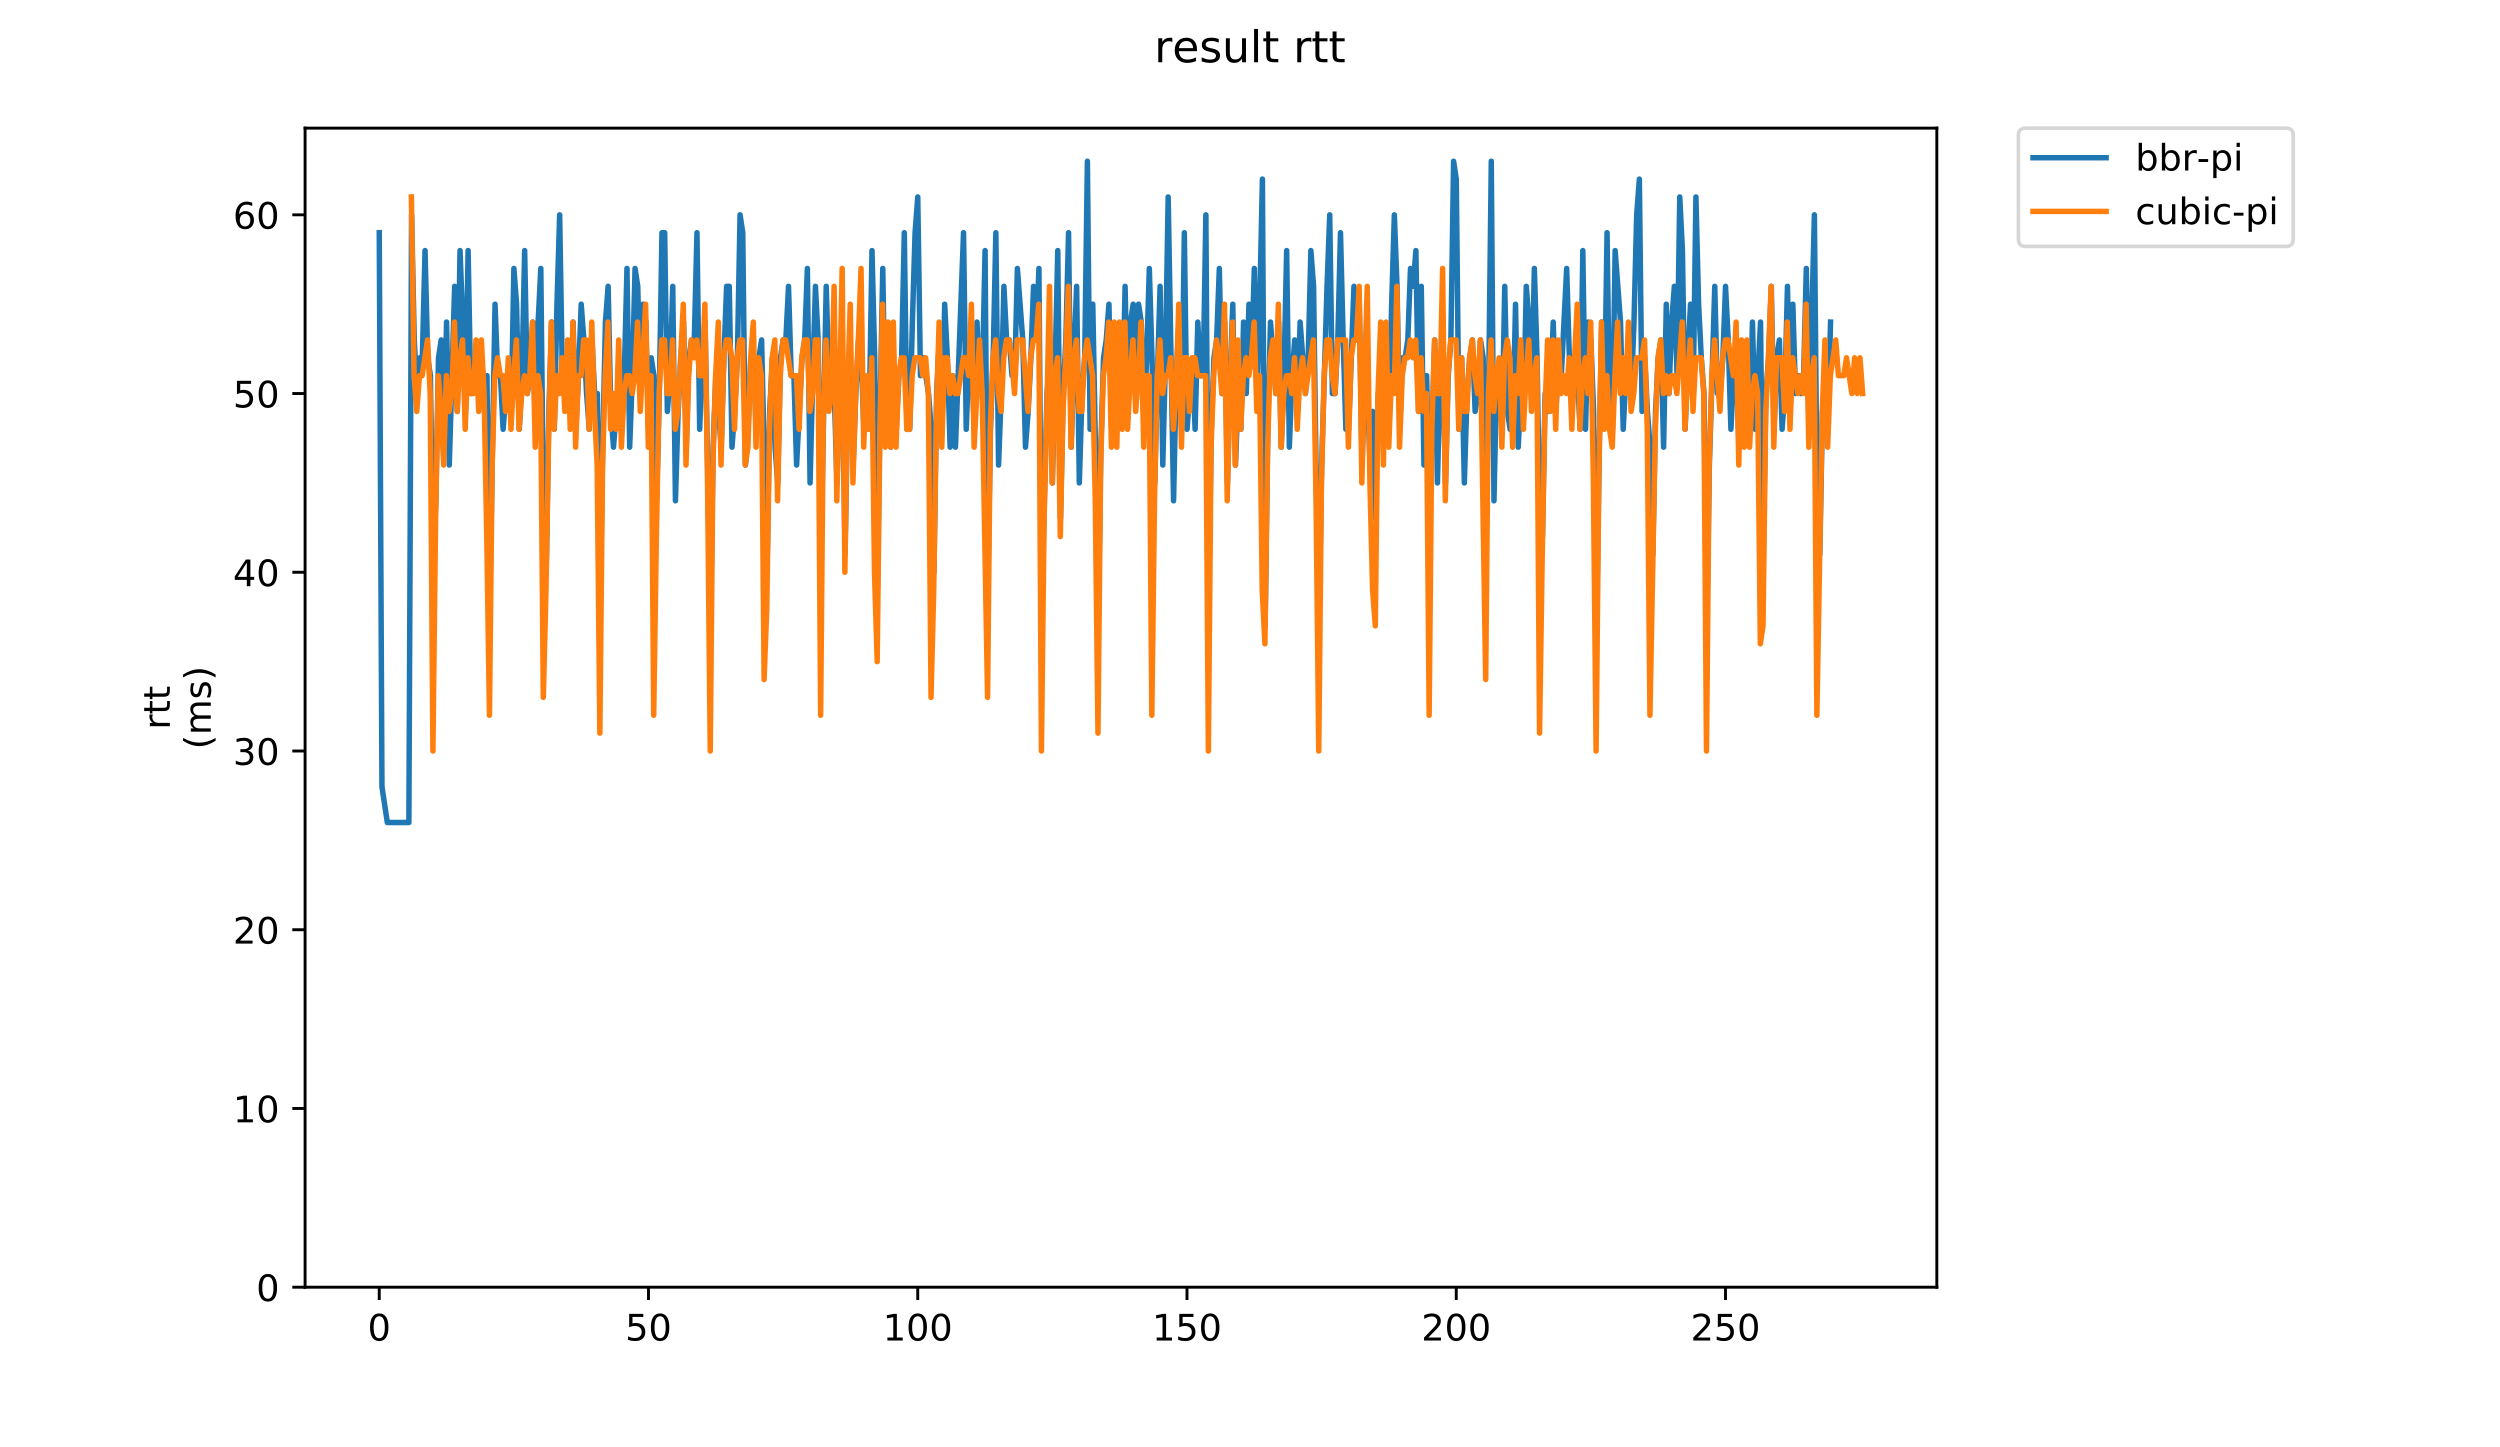<?xml version="1.0" encoding="utf-8" standalone="no"?>
<!DOCTYPE svg PUBLIC "-//W3C//DTD SVG 1.1//EN"
  "http://www.w3.org/Graphics/SVG/1.1/DTD/svg11.dtd">
<!-- Created with matplotlib (https://matplotlib.org/) -->
<svg height="396pt" version="1.1" viewBox="0 0 684 396" width="684pt" xmlns="http://www.w3.org/2000/svg" xmlns:xlink="http://www.w3.org/1999/xlink">
 <defs>
  <style type="text/css">
*{stroke-linecap:butt;stroke-linejoin:round;}
  </style>
 </defs>
 <g id="figure_1">
  <g id="patch_1">
   <path d="M 0 396 
L 684 396 
L 684 0 
L 0 0 
z
" style="fill:#ffffff;"/>
  </g>
  <g id="axes_1">
   <g id="patch_2">
    <path d="M 83.472 352.174 
L 529.913 352.174 
L 529.913 35.062 
L 83.472 35.062 
z
" style="fill:#ffffff;"/>
   </g>
   <g id="matplotlib.axis_1">
    <g id="xtick_1">
     <g id="line2d_1">
      <defs>
       <path d="M 0 0 
L 0 3.5 
" id="m62d8e9b0fe" style="stroke:#000000;stroke-width:0.8;"/>
      </defs>
      <g>
       <use style="stroke:#000000;stroke-width:0.8;" x="103.758" xlink:href="#m62d8e9b0fe" y="352.174"/>
      </g>
     </g>
     <g id="text_1">
      <!-- 0 -->
      <defs>
       <path d="M 31.781 66.406 
Q 24.172 66.406 20.328 58.906 
Q 16.5 51.422 16.5 36.375 
Q 16.5 21.391 20.328 13.891 
Q 24.172 6.391 31.781 6.391 
Q 39.453 6.391 43.281 13.891 
Q 47.125 21.391 47.125 36.375 
Q 47.125 51.422 43.281 58.906 
Q 39.453 66.406 31.781 66.406 
z
M 31.781 74.219 
Q 44.047 74.219 50.516 64.516 
Q 56.984 54.828 56.984 36.375 
Q 56.984 17.969 50.516 8.266 
Q 44.047 -1.422 31.781 -1.422 
Q 19.531 -1.422 13.062 8.266 
Q 6.594 17.969 6.594 36.375 
Q 6.594 54.828 13.062 64.516 
Q 19.531 74.219 31.781 74.219 
z
" id="DejaVuSans-48"/>
      </defs>
      <g transform="translate(100.576 366.773)scale(0.1 -0.1)">
       <use xlink:href="#DejaVuSans-48"/>
      </g>
     </g>
    </g>
    <g id="xtick_2">
     <g id="line2d_2">
      <g>
       <use style="stroke:#000000;stroke-width:0.8;" x="177.426" xlink:href="#m62d8e9b0fe" y="352.174"/>
      </g>
     </g>
     <g id="text_2">
      <!-- 50 -->
      <defs>
       <path d="M 10.797 72.906 
L 49.516 72.906 
L 49.516 64.594 
L 19.828 64.594 
L 19.828 46.734 
Q 21.969 47.469 24.109 47.828 
Q 26.266 48.188 28.422 48.188 
Q 40.625 48.188 47.75 41.5 
Q 54.891 34.812 54.891 23.391 
Q 54.891 11.625 47.562 5.094 
Q 40.234 -1.422 26.906 -1.422 
Q 22.312 -1.422 17.547 -0.641 
Q 12.797 0.141 7.719 1.703 
L 7.719 11.625 
Q 12.109 9.234 16.797 8.062 
Q 21.484 6.891 26.703 6.891 
Q 35.156 6.891 40.078 11.328 
Q 45.016 15.766 45.016 23.391 
Q 45.016 31 40.078 35.438 
Q 35.156 39.891 26.703 39.891 
Q 22.75 39.891 18.812 39.016 
Q 14.891 38.141 10.797 36.281 
z
" id="DejaVuSans-53"/>
      </defs>
      <g transform="translate(171.063 366.773)scale(0.1 -0.1)">
       <use xlink:href="#DejaVuSans-53"/>
       <use x="63.623" xlink:href="#DejaVuSans-48"/>
      </g>
     </g>
    </g>
    <g id="xtick_3">
     <g id="line2d_3">
      <g>
       <use style="stroke:#000000;stroke-width:0.8;" x="251.093" xlink:href="#m62d8e9b0fe" y="352.174"/>
      </g>
     </g>
     <g id="text_3">
      <!-- 100 -->
      <defs>
       <path d="M 12.406 8.297 
L 28.516 8.297 
L 28.516 63.922 
L 10.984 60.406 
L 10.984 69.391 
L 28.422 72.906 
L 38.281 72.906 
L 38.281 8.297 
L 54.391 8.297 
L 54.391 0 
L 12.406 0 
z
" id="DejaVuSans-49"/>
      </defs>
      <g transform="translate(241.55 366.773)scale(0.1 -0.1)">
       <use xlink:href="#DejaVuSans-49"/>
       <use x="63.623" xlink:href="#DejaVuSans-48"/>
       <use x="127.246" xlink:href="#DejaVuSans-48"/>
      </g>
     </g>
    </g>
    <g id="xtick_4">
     <g id="line2d_4">
      <g>
       <use style="stroke:#000000;stroke-width:0.8;" x="324.761" xlink:href="#m62d8e9b0fe" y="352.174"/>
      </g>
     </g>
     <g id="text_4">
      <!-- 150 -->
      <g transform="translate(315.217 366.773)scale(0.1 -0.1)">
       <use xlink:href="#DejaVuSans-49"/>
       <use x="63.623" xlink:href="#DejaVuSans-53"/>
       <use x="127.246" xlink:href="#DejaVuSans-48"/>
      </g>
     </g>
    </g>
    <g id="xtick_5">
     <g id="line2d_5">
      <g>
       <use style="stroke:#000000;stroke-width:0.8;" x="398.429" xlink:href="#m62d8e9b0fe" y="352.174"/>
      </g>
     </g>
     <g id="text_5">
      <!-- 200 -->
      <defs>
       <path d="M 19.188 8.297 
L 53.609 8.297 
L 53.609 0 
L 7.328 0 
L 7.328 8.297 
Q 12.938 14.109 22.625 23.891 
Q 32.328 33.688 34.812 36.531 
Q 39.547 41.844 41.422 45.531 
Q 43.312 49.219 43.312 52.781 
Q 43.312 58.594 39.234 62.25 
Q 35.156 65.922 28.609 65.922 
Q 23.969 65.922 18.812 64.312 
Q 13.672 62.703 7.812 59.422 
L 7.812 69.391 
Q 13.766 71.781 18.938 73 
Q 24.125 74.219 28.422 74.219 
Q 39.75 74.219 46.484 68.547 
Q 53.219 62.891 53.219 53.422 
Q 53.219 48.922 51.531 44.891 
Q 49.859 40.875 45.406 35.406 
Q 44.188 33.984 37.641 27.219 
Q 31.109 20.453 19.188 8.297 
z
" id="DejaVuSans-50"/>
      </defs>
      <g transform="translate(388.885 366.773)scale(0.1 -0.1)">
       <use xlink:href="#DejaVuSans-50"/>
       <use x="63.623" xlink:href="#DejaVuSans-48"/>
       <use x="127.246" xlink:href="#DejaVuSans-48"/>
      </g>
     </g>
    </g>
    <g id="xtick_6">
     <g id="line2d_6">
      <g>
       <use style="stroke:#000000;stroke-width:0.8;" x="472.097" xlink:href="#m62d8e9b0fe" y="352.174"/>
      </g>
     </g>
     <g id="text_6">
      <!-- 250 -->
      <g transform="translate(462.553 366.773)scale(0.1 -0.1)">
       <use xlink:href="#DejaVuSans-50"/>
       <use x="63.623" xlink:href="#DejaVuSans-53"/>
       <use x="127.246" xlink:href="#DejaVuSans-48"/>
      </g>
     </g>
    </g>
   </g>
   <g id="matplotlib.axis_2">
    <g id="ytick_1">
     <g id="line2d_7">
      <defs>
       <path d="M 0 0 
L -3.5 0 
" id="m1f4e10368d" style="stroke:#000000;stroke-width:0.8;"/>
      </defs>
      <g>
       <use style="stroke:#000000;stroke-width:0.8;" x="83.472" xlink:href="#m1f4e10368d" y="352.174"/>
      </g>
     </g>
     <g id="text_7">
      <!-- 0 -->
      <g transform="translate(70.11 355.973)scale(0.1 -0.1)">
       <use xlink:href="#DejaVuSans-48"/>
      </g>
     </g>
    </g>
    <g id="ytick_2">
     <g id="line2d_8">
      <g>
       <use style="stroke:#000000;stroke-width:0.8;" x="83.472" xlink:href="#m1f4e10368d" y="303.275"/>
      </g>
     </g>
     <g id="text_8">
      <!-- 10 -->
      <g transform="translate(63.747 307.074)scale(0.1 -0.1)">
       <use xlink:href="#DejaVuSans-49"/>
       <use x="63.623" xlink:href="#DejaVuSans-48"/>
      </g>
     </g>
    </g>
    <g id="ytick_3">
     <g id="line2d_9">
      <g>
       <use style="stroke:#000000;stroke-width:0.8;" x="83.472" xlink:href="#m1f4e10368d" y="254.376"/>
      </g>
     </g>
     <g id="text_9">
      <!-- 20 -->
      <g transform="translate(63.747 258.175)scale(0.1 -0.1)">
       <use xlink:href="#DejaVuSans-50"/>
       <use x="63.623" xlink:href="#DejaVuSans-48"/>
      </g>
     </g>
    </g>
    <g id="ytick_4">
     <g id="line2d_10">
      <g>
       <use style="stroke:#000000;stroke-width:0.8;" x="83.472" xlink:href="#m1f4e10368d" y="205.476"/>
      </g>
     </g>
     <g id="text_10">
      <!-- 30 -->
      <defs>
       <path d="M 40.578 39.312 
Q 47.656 37.797 51.625 33 
Q 55.609 28.219 55.609 21.188 
Q 55.609 10.406 48.188 4.484 
Q 40.766 -1.422 27.094 -1.422 
Q 22.516 -1.422 17.656 -0.516 
Q 12.797 0.391 7.625 2.203 
L 7.625 11.719 
Q 11.719 9.328 16.594 8.109 
Q 21.484 6.891 26.812 6.891 
Q 36.078 6.891 40.938 10.547 
Q 45.797 14.203 45.797 21.188 
Q 45.797 27.641 41.281 31.266 
Q 36.766 34.906 28.719 34.906 
L 20.219 34.906 
L 20.219 43.016 
L 29.109 43.016 
Q 36.375 43.016 40.234 45.922 
Q 44.094 48.828 44.094 54.297 
Q 44.094 59.906 40.109 62.906 
Q 36.141 65.922 28.719 65.922 
Q 24.656 65.922 20.016 65.031 
Q 15.375 64.156 9.812 62.312 
L 9.812 71.094 
Q 15.438 72.656 20.344 73.438 
Q 25.25 74.219 29.594 74.219 
Q 40.828 74.219 47.359 69.109 
Q 53.906 64.016 53.906 55.328 
Q 53.906 49.266 50.438 45.094 
Q 46.969 40.922 40.578 39.312 
z
" id="DejaVuSans-51"/>
      </defs>
      <g transform="translate(63.747 209.276)scale(0.1 -0.1)">
       <use xlink:href="#DejaVuSans-51"/>
       <use x="63.623" xlink:href="#DejaVuSans-48"/>
      </g>
     </g>
    </g>
    <g id="ytick_5">
     <g id="line2d_11">
      <g>
       <use style="stroke:#000000;stroke-width:0.8;" x="83.472" xlink:href="#m1f4e10368d" y="156.577"/>
      </g>
     </g>
     <g id="text_11">
      <!-- 40 -->
      <defs>
       <path d="M 37.797 64.312 
L 12.891 25.391 
L 37.797 25.391 
z
M 35.203 72.906 
L 47.609 72.906 
L 47.609 25.391 
L 58.016 25.391 
L 58.016 17.188 
L 47.609 17.188 
L 47.609 0 
L 37.797 0 
L 37.797 17.188 
L 4.891 17.188 
L 4.891 26.703 
z
" id="DejaVuSans-52"/>
      </defs>
      <g transform="translate(63.747 160.376)scale(0.1 -0.1)">
       <use xlink:href="#DejaVuSans-52"/>
       <use x="63.623" xlink:href="#DejaVuSans-48"/>
      </g>
     </g>
    </g>
    <g id="ytick_6">
     <g id="line2d_12">
      <g>
       <use style="stroke:#000000;stroke-width:0.8;" x="83.472" xlink:href="#m1f4e10368d" y="107.678"/>
      </g>
     </g>
     <g id="text_12">
      <!-- 50 -->
      <g transform="translate(63.747 111.477)scale(0.1 -0.1)">
       <use xlink:href="#DejaVuSans-53"/>
       <use x="63.623" xlink:href="#DejaVuSans-48"/>
      </g>
     </g>
    </g>
    <g id="ytick_7">
     <g id="line2d_13">
      <g>
       <use style="stroke:#000000;stroke-width:0.8;" x="83.472" xlink:href="#m1f4e10368d" y="58.779"/>
      </g>
     </g>
     <g id="text_13">
      <!-- 60 -->
      <defs>
       <path d="M 33.016 40.375 
Q 26.375 40.375 22.484 35.828 
Q 18.609 31.297 18.609 23.391 
Q 18.609 15.531 22.484 10.953 
Q 26.375 6.391 33.016 6.391 
Q 39.656 6.391 43.531 10.953 
Q 47.406 15.531 47.406 23.391 
Q 47.406 31.297 43.531 35.828 
Q 39.656 40.375 33.016 40.375 
z
M 52.594 71.297 
L 52.594 62.312 
Q 48.875 64.062 45.094 64.984 
Q 41.312 65.922 37.594 65.922 
Q 27.828 65.922 22.672 59.328 
Q 17.531 52.734 16.797 39.406 
Q 19.672 43.656 24.016 45.922 
Q 28.375 48.188 33.594 48.188 
Q 44.578 48.188 50.953 41.516 
Q 57.328 34.859 57.328 23.391 
Q 57.328 12.156 50.688 5.359 
Q 44.047 -1.422 33.016 -1.422 
Q 20.359 -1.422 13.672 8.266 
Q 6.984 17.969 6.984 36.375 
Q 6.984 53.656 15.188 63.938 
Q 23.391 74.219 37.203 74.219 
Q 40.922 74.219 44.703 73.484 
Q 48.484 72.75 52.594 71.297 
z
" id="DejaVuSans-54"/>
      </defs>
      <g transform="translate(63.747 62.578)scale(0.1 -0.1)">
       <use xlink:href="#DejaVuSans-54"/>
       <use x="63.623" xlink:href="#DejaVuSans-48"/>
      </g>
     </g>
    </g>
    <g id="text_14">
     <!-- rtt -->
     <defs>
      <path d="M 41.109 46.297 
Q 39.594 47.172 37.812 47.578 
Q 36.031 48 33.891 48 
Q 26.266 48 22.188 43.047 
Q 18.109 38.094 18.109 28.812 
L 18.109 0 
L 9.078 0 
L 9.078 54.688 
L 18.109 54.688 
L 18.109 46.188 
Q 20.953 51.172 25.484 53.578 
Q 30.031 56 36.531 56 
Q 37.453 56 38.578 55.875 
Q 39.703 55.766 41.062 55.516 
z
" id="DejaVuSans-114"/>
      <path d="M 18.312 70.219 
L 18.312 54.688 
L 36.812 54.688 
L 36.812 47.703 
L 18.312 47.703 
L 18.312 18.016 
Q 18.312 11.328 20.141 9.422 
Q 21.969 7.516 27.594 7.516 
L 36.812 7.516 
L 36.812 0 
L 27.594 0 
Q 17.188 0 13.234 3.875 
Q 9.281 7.766 9.281 18.016 
L 9.281 47.703 
L 2.688 47.703 
L 2.688 54.688 
L 9.281 54.688 
L 9.281 70.219 
z
" id="DejaVuSans-116"/>
     </defs>
     <g transform="translate(46.47 199.594)rotate(-90)scale(0.1 -0.1)">
      <use xlink:href="#DejaVuSans-114"/>
      <use x="41.113" xlink:href="#DejaVuSans-116"/>
      <use x="80.322" xlink:href="#DejaVuSans-116"/>
     </g>
     <!-- (ms) -->
     <defs>
      <path d="M 31 75.875 
Q 24.469 64.656 21.281 53.656 
Q 18.109 42.672 18.109 31.391 
Q 18.109 20.125 21.312 9.062 
Q 24.516 -2 31 -13.188 
L 23.188 -13.188 
Q 15.875 -1.703 12.234 9.375 
Q 8.594 20.453 8.594 31.391 
Q 8.594 42.281 12.203 53.312 
Q 15.828 64.359 23.188 75.875 
z
" id="DejaVuSans-40"/>
      <path d="M 52 44.188 
Q 55.375 50.25 60.062 53.125 
Q 64.75 56 71.094 56 
Q 79.641 56 84.281 50.016 
Q 88.922 44.047 88.922 33.016 
L 88.922 0 
L 79.891 0 
L 79.891 32.719 
Q 79.891 40.578 77.094 44.375 
Q 74.312 48.188 68.609 48.188 
Q 61.625 48.188 57.562 43.547 
Q 53.516 38.922 53.516 30.906 
L 53.516 0 
L 44.484 0 
L 44.484 32.719 
Q 44.484 40.625 41.703 44.406 
Q 38.922 48.188 33.109 48.188 
Q 26.219 48.188 22.156 43.531 
Q 18.109 38.875 18.109 30.906 
L 18.109 0 
L 9.078 0 
L 9.078 54.688 
L 18.109 54.688 
L 18.109 46.188 
Q 21.188 51.219 25.484 53.609 
Q 29.781 56 35.688 56 
Q 41.656 56 45.828 52.969 
Q 50 49.953 52 44.188 
z
" id="DejaVuSans-109"/>
      <path d="M 44.281 53.078 
L 44.281 44.578 
Q 40.484 46.531 36.375 47.5 
Q 32.281 48.484 27.875 48.484 
Q 21.188 48.484 17.844 46.438 
Q 14.5 44.391 14.5 40.281 
Q 14.5 37.156 16.891 35.375 
Q 19.281 33.594 26.516 31.984 
L 29.594 31.297 
Q 39.156 29.25 43.188 25.516 
Q 47.219 21.781 47.219 15.094 
Q 47.219 7.469 41.188 3.016 
Q 35.156 -1.422 24.609 -1.422 
Q 20.219 -1.422 15.453 -0.562 
Q 10.688 0.297 5.422 2 
L 5.422 11.281 
Q 10.406 8.688 15.234 7.391 
Q 20.062 6.109 24.812 6.109 
Q 31.156 6.109 34.562 8.281 
Q 37.984 10.453 37.984 14.406 
Q 37.984 18.062 35.516 20.016 
Q 33.062 21.969 24.703 23.781 
L 21.578 24.516 
Q 13.234 26.266 9.516 29.906 
Q 5.812 33.547 5.812 39.891 
Q 5.812 47.609 11.281 51.797 
Q 16.75 56 26.812 56 
Q 31.781 56 36.172 55.266 
Q 40.578 54.547 44.281 53.078 
z
" id="DejaVuSans-115"/>
      <path d="M 8.016 75.875 
L 15.828 75.875 
Q 23.141 64.359 26.781 53.312 
Q 30.422 42.281 30.422 31.391 
Q 30.422 20.453 26.781 9.375 
Q 23.141 -1.703 15.828 -13.188 
L 8.016 -13.188 
Q 14.5 -2 17.703 9.062 
Q 20.906 20.125 20.906 31.391 
Q 20.906 42.672 17.703 53.656 
Q 14.5 64.656 8.016 75.875 
z
" id="DejaVuSans-41"/>
     </defs>
     <g transform="translate(57.668 204.995)rotate(-90)scale(0.1 -0.1)">
      <use xlink:href="#DejaVuSans-40"/>
      <use x="39.014" xlink:href="#DejaVuSans-109"/>
      <use x="136.426" xlink:href="#DejaVuSans-115"/>
      <use x="188.525" xlink:href="#DejaVuSans-41"/>
     </g>
    </g>
   </g>
   <g id="line2d_14">
    <path clip-path="url(#pe93f3491c2)" d="M 103.765 63.669 
L 104.502 215.256 
L 105.975 225.036 
L 111.869 225.036 
L 112.605 58.779 
L 113.342 93.008 
L 114.079 107.678 
L 114.815 97.898 
L 115.552 97.898 
L 116.289 68.558 
L 117.025 97.898 
L 117.762 102.788 
L 118.499 156.577 
L 119.235 137.017 
L 119.972 97.898 
L 120.709 93.008 
L 121.445 122.348 
L 122.182 88.118 
L 122.919 127.238 
L 124.392 78.338 
L 125.129 112.568 
L 125.865 68.558 
L 126.602 88.118 
L 127.339 112.568 
L 128.075 68.558 
L 128.812 107.678 
L 130.286 97.898 
L 131.022 107.678 
L 131.759 97.898 
L 132.496 107.678 
L 133.232 102.788 
L 133.969 166.357 
L 135.442 83.228 
L 136.179 102.788 
L 136.916 102.788 
L 137.652 117.458 
L 138.389 107.678 
L 139.126 102.788 
L 139.862 112.568 
L 140.599 73.448 
L 141.336 83.228 
L 142.072 117.458 
L 142.809 102.788 
L 143.546 68.558 
L 144.282 107.678 
L 145.019 102.788 
L 145.756 88.118 
L 146.492 117.458 
L 147.229 88.118 
L 147.966 73.448 
L 148.702 141.907 
L 149.439 156.577 
L 150.176 112.568 
L 150.912 88.118 
L 151.649 117.458 
L 152.386 83.228 
L 153.123 58.779 
L 153.859 102.788 
L 154.596 107.678 
L 155.333 102.788 
L 156.069 112.568 
L 156.806 88.118 
L 157.543 117.458 
L 158.279 102.788 
L 159.016 83.228 
L 159.753 93.008 
L 160.489 107.678 
L 161.226 117.458 
L 161.963 93.008 
L 162.699 107.678 
L 163.436 107.678 
L 164.173 166.357 
L 164.909 122.348 
L 165.646 88.118 
L 166.383 78.338 
L 167.119 112.568 
L 167.856 122.348 
L 168.593 112.568 
L 169.329 107.678 
L 170.066 117.458 
L 170.803 102.788 
L 171.539 73.448 
L 172.276 122.348 
L 173.013 102.788 
L 173.75 73.448 
L 174.486 78.338 
L 175.223 107.678 
L 175.96 83.228 
L 176.696 88.118 
L 177.433 117.458 
L 178.17 97.898 
L 178.906 102.788 
L 179.643 137.017 
L 180.38 107.678 
L 181.116 63.669 
L 181.853 63.669 
L 182.59 112.568 
L 183.326 102.788 
L 184.063 78.338 
L 184.8 137.017 
L 185.536 112.568 
L 186.273 97.898 
L 187.01 88.118 
L 187.746 122.348 
L 188.483 97.898 
L 189.22 93.008 
L 189.956 93.008 
L 190.693 63.669 
L 191.43 117.458 
L 192.166 97.898 
L 192.903 88.118 
L 194.377 171.247 
L 195.113 122.348 
L 195.85 102.788 
L 197.323 122.348 
L 198.06 97.898 
L 198.797 78.338 
L 199.533 78.338 
L 200.27 122.348 
L 201.007 112.568 
L 201.743 97.898 
L 202.48 58.779 
L 203.217 63.669 
L 203.953 127.238 
L 204.69 117.458 
L 205.427 97.898 
L 206.163 97.898 
L 206.9 117.458 
L 207.637 97.898 
L 208.373 93.008 
L 209.847 156.577 
L 210.583 112.568 
L 211.32 97.898 
L 212.057 122.348 
L 212.793 132.128 
L 213.53 97.898 
L 214.267 93.008 
L 215.003 93.008 
L 215.74 78.338 
L 216.477 102.788 
L 217.214 102.788 
L 217.95 127.238 
L 219.424 97.898 
L 220.16 93.008 
L 220.897 73.448 
L 221.634 132.128 
L 222.37 102.788 
L 223.107 78.338 
L 223.844 93.008 
L 224.58 151.687 
L 226.054 78.338 
L 226.79 102.788 
L 227.527 107.678 
L 228.264 107.678 
L 229 132.128 
L 229.737 107.678 
L 230.474 97.898 
L 231.21 151.687 
L 231.947 107.678 
L 232.684 102.788 
L 233.42 127.238 
L 234.157 107.678 
L 234.894 93.008 
L 235.63 97.898 
L 236.367 117.458 
L 237.104 117.458 
L 237.841 112.568 
L 238.577 68.558 
L 239.314 97.898 
L 240.051 161.467 
L 240.787 112.568 
L 241.524 73.448 
L 242.261 117.458 
L 242.997 93.008 
L 243.734 122.348 
L 244.471 102.788 
L 245.207 117.458 
L 245.944 102.788 
L 246.681 97.898 
L 247.417 63.669 
L 248.154 117.458 
L 248.891 117.458 
L 249.627 88.118 
L 250.364 63.669 
L 251.101 53.889 
L 251.837 102.788 
L 252.574 97.898 
L 254.047 107.678 
L 254.784 117.458 
L 255.521 156.577 
L 256.257 107.678 
L 256.994 93.008 
L 257.731 117.458 
L 258.467 83.228 
L 259.204 97.898 
L 259.941 122.348 
L 260.678 102.788 
L 261.414 122.348 
L 263.624 63.669 
L 264.361 117.458 
L 265.098 97.898 
L 265.834 97.898 
L 266.571 117.458 
L 267.308 88.118 
L 268.044 107.678 
L 268.781 102.788 
L 269.518 68.558 
L 270.254 161.467 
L 270.991 117.458 
L 271.728 97.898 
L 272.464 63.669 
L 273.201 127.238 
L 273.938 107.678 
L 274.674 78.338 
L 275.411 93.008 
L 276.148 93.008 
L 276.884 102.788 
L 277.621 102.788 
L 278.358 73.448 
L 279.831 93.008 
L 280.568 122.348 
L 281.305 112.568 
L 282.041 97.898 
L 282.778 78.338 
L 283.515 93.008 
L 284.251 73.448 
L 284.988 166.357 
L 286.461 107.678 
L 287.198 97.898 
L 287.935 132.128 
L 289.408 68.558 
L 290.145 141.907 
L 290.881 107.678 
L 291.618 93.008 
L 292.355 63.669 
L 293.091 122.348 
L 293.828 97.898 
L 294.565 78.338 
L 295.301 132.128 
L 296.038 107.678 
L 296.775 97.898 
L 297.511 44.109 
L 298.248 117.458 
L 298.985 83.228 
L 299.721 122.348 
L 300.458 171.247 
L 301.195 122.348 
L 301.932 97.898 
L 302.668 93.008 
L 303.405 83.228 
L 304.142 117.458 
L 304.878 102.788 
L 305.615 117.458 
L 306.352 107.678 
L 307.088 112.568 
L 307.825 78.338 
L 308.562 112.568 
L 309.298 88.118 
L 310.035 83.228 
L 310.772 107.678 
L 311.508 83.228 
L 312.245 88.118 
L 312.982 117.458 
L 313.718 97.898 
L 314.455 73.448 
L 315.192 97.898 
L 315.928 132.128 
L 316.665 102.788 
L 317.402 78.338 
L 318.138 127.238 
L 318.875 97.898 
L 319.612 53.889 
L 321.085 137.017 
L 321.822 102.788 
L 322.558 88.118 
L 323.295 117.458 
L 324.032 63.669 
L 324.769 117.458 
L 326.242 97.898 
L 326.979 117.458 
L 327.715 88.118 
L 328.452 102.788 
L 329.189 102.788 
L 329.925 58.779 
L 330.662 166.357 
L 331.399 117.458 
L 332.135 97.898 
L 332.872 93.008 
L 333.609 73.448 
L 334.345 107.678 
L 335.082 88.118 
L 335.819 132.128 
L 336.555 102.788 
L 337.292 83.228 
L 338.029 127.238 
L 338.765 107.678 
L 339.502 117.458 
L 340.239 88.118 
L 340.975 107.678 
L 341.712 83.228 
L 342.449 97.898 
L 343.185 73.448 
L 343.922 107.678 
L 344.659 83.228 
L 345.396 48.999 
L 346.132 171.247 
L 346.869 117.458 
L 347.606 88.118 
L 349.079 107.678 
L 349.816 88.118 
L 350.552 122.348 
L 351.289 102.788 
L 352.026 68.558 
L 352.762 122.348 
L 353.499 102.788 
L 354.236 93.008 
L 354.972 112.568 
L 355.709 88.118 
L 357.182 107.678 
L 357.919 97.898 
L 358.656 68.558 
L 359.392 78.338 
L 360.129 132.128 
L 360.866 171.247 
L 361.602 127.238 
L 363.076 78.338 
L 363.812 58.779 
L 364.549 107.678 
L 365.286 107.678 
L 366.022 93.008 
L 366.759 63.669 
L 367.496 93.008 
L 368.233 117.458 
L 368.969 117.458 
L 370.443 78.338 
L 371.179 93.008 
L 371.916 83.228 
L 372.653 127.238 
L 373.389 102.788 
L 374.126 107.678 
L 374.863 127.238 
L 375.599 112.568 
L 376.336 141.907 
L 377.073 107.678 
L 377.809 112.568 
L 378.546 122.348 
L 379.283 107.678 
L 380.019 117.458 
L 380.756 83.228 
L 381.493 58.779 
L 382.229 78.338 
L 382.966 117.458 
L 383.703 97.898 
L 384.439 97.898 
L 385.176 93.008 
L 385.913 73.448 
L 386.649 78.338 
L 387.386 68.558 
L 388.123 112.568 
L 388.86 78.338 
L 389.596 127.238 
L 390.333 102.788 
L 391.07 141.907 
L 392.543 93.008 
L 393.28 132.128 
L 394.016 102.788 
L 394.753 97.898 
L 395.49 132.128 
L 396.226 102.788 
L 396.963 93.008 
L 397.7 44.109 
L 398.436 48.999 
L 399.173 117.458 
L 399.91 97.898 
L 400.646 132.128 
L 401.383 107.678 
L 402.12 97.898 
L 402.856 93.008 
L 403.593 112.568 
L 404.33 107.678 
L 405.066 93.008 
L 405.803 97.898 
L 406.54 146.797 
L 407.276 107.678 
L 408.013 44.109 
L 408.75 137.017 
L 409.487 102.788 
L 410.223 107.678 
L 410.96 117.458 
L 411.697 78.338 
L 412.433 112.568 
L 413.17 117.458 
L 413.907 117.458 
L 414.643 83.228 
L 415.38 122.348 
L 416.117 107.678 
L 416.853 112.568 
L 417.59 78.338 
L 418.327 88.118 
L 419.063 107.678 
L 419.8 73.448 
L 420.537 97.898 
L 421.273 141.907 
L 422.01 146.797 
L 422.747 107.678 
L 423.483 112.568 
L 424.22 107.678 
L 424.957 88.118 
L 425.693 112.568 
L 426.43 97.898 
L 427.167 102.788 
L 428.64 73.448 
L 429.377 97.898 
L 430.113 112.568 
L 430.85 97.898 
L 431.587 102.788 
L 432.324 117.458 
L 433.06 68.558 
L 433.797 117.458 
L 434.534 88.118 
L 435.27 93.008 
L 436.007 112.568 
L 436.744 176.137 
L 437.48 127.238 
L 438.217 88.118 
L 438.954 112.568 
L 439.69 63.669 
L 440.427 117.458 
L 441.164 117.458 
L 441.9 68.558 
L 443.374 88.118 
L 444.11 117.458 
L 444.847 102.788 
L 445.584 97.898 
L 446.32 107.678 
L 447.057 88.118 
L 447.794 58.779 
L 448.53 48.999 
L 449.267 112.568 
L 450.004 97.898 
L 450.74 112.568 
L 451.477 122.348 
L 452.214 151.687 
L 452.951 112.568 
L 453.687 97.898 
L 454.424 93.008 
L 455.161 122.348 
L 455.897 83.228 
L 456.634 107.678 
L 457.371 88.118 
L 458.107 78.338 
L 458.844 102.788 
L 459.581 53.889 
L 460.317 68.558 
L 461.054 117.458 
L 461.791 97.898 
L 462.527 83.228 
L 463.264 107.678 
L 464.001 53.889 
L 464.737 83.228 
L 465.474 97.898 
L 466.211 107.678 
L 466.947 171.247 
L 467.684 127.238 
L 469.157 78.338 
L 469.894 107.678 
L 470.631 107.678 
L 471.367 97.898 
L 472.104 78.338 
L 472.841 93.008 
L 473.578 117.458 
L 474.314 102.788 
L 475.051 97.898 
L 475.788 122.348 
L 476.524 107.678 
L 477.261 117.458 
L 477.998 107.678 
L 478.734 117.458 
L 479.471 88.118 
L 480.208 117.458 
L 481.681 88.118 
L 482.418 151.687 
L 483.154 107.678 
L 483.891 97.898 
L 484.628 78.338 
L 485.364 117.458 
L 486.101 97.898 
L 486.838 93.008 
L 487.574 117.458 
L 488.311 107.678 
L 489.048 78.338 
L 489.784 112.568 
L 490.521 83.228 
L 491.258 107.678 
L 491.994 102.788 
L 492.731 107.678 
L 493.468 102.788 
L 494.204 73.448 
L 494.941 117.458 
L 496.415 58.779 
L 497.151 137.017 
L 497.888 151.687 
L 498.625 112.568 
L 499.361 107.678 
L 500.098 117.458 
L 500.835 88.118 
L 500.835 88.118 
" style="fill:none;stroke:#1f77b4;stroke-linecap:square;stroke-width:1.5;"/>
   </g>
   <g id="line2d_15">
    <path clip-path="url(#pe93f3491c2)" d="M 112.551 53.889 
L 113.287 102.788 
L 114.024 112.568 
L 114.761 102.788 
L 115.497 102.788 
L 116.971 93.008 
L 117.707 107.678 
L 118.444 205.476 
L 119.181 141.907 
L 119.918 102.788 
L 120.654 112.568 
L 121.391 127.238 
L 122.128 102.788 
L 122.864 112.568 
L 123.601 107.678 
L 124.338 88.118 
L 125.074 112.568 
L 125.811 97.898 
L 126.548 93.008 
L 127.284 117.458 
L 128.021 97.898 
L 128.758 107.678 
L 129.494 107.678 
L 130.231 93.008 
L 130.968 112.568 
L 131.704 93.008 
L 132.441 107.678 
L 133.178 146.797 
L 133.914 195.697 
L 134.651 127.238 
L 135.388 102.788 
L 136.124 97.898 
L 136.861 102.788 
L 137.598 102.788 
L 138.334 112.568 
L 139.071 97.898 
L 139.808 117.458 
L 140.544 102.788 
L 141.281 93.008 
L 142.018 117.458 
L 142.755 107.678 
L 143.491 102.788 
L 144.228 107.678 
L 144.965 102.788 
L 145.701 88.118 
L 146.438 122.348 
L 147.175 102.788 
L 147.911 107.678 
L 148.648 190.807 
L 149.385 161.467 
L 150.121 117.458 
L 150.858 88.118 
L 151.595 117.458 
L 152.331 102.788 
L 153.068 107.678 
L 153.805 97.898 
L 154.541 112.568 
L 155.278 93.008 
L 156.015 117.458 
L 156.751 88.118 
L 157.488 122.348 
L 158.225 102.788 
L 158.961 102.788 
L 159.698 93.008 
L 160.435 93.008 
L 161.171 117.458 
L 161.908 88.118 
L 162.645 112.568 
L 163.382 127.238 
L 164.118 200.586 
L 164.855 127.238 
L 165.592 102.788 
L 166.328 88.118 
L 167.065 117.458 
L 167.802 107.678 
L 168.538 117.458 
L 169.275 93.008 
L 170.012 122.348 
L 170.748 107.678 
L 171.485 102.788 
L 172.222 102.788 
L 172.958 107.678 
L 173.695 102.788 
L 174.432 88.118 
L 175.168 112.568 
L 176.642 83.228 
L 177.378 122.348 
L 178.115 102.788 
L 178.852 195.697 
L 179.588 146.797 
L 180.325 107.678 
L 181.062 93.008 
L 181.798 93.008 
L 182.535 107.678 
L 183.272 107.678 
L 184.008 93.008 
L 184.745 117.458 
L 185.482 112.568 
L 186.955 83.228 
L 187.692 127.238 
L 188.429 102.788 
L 189.165 93.008 
L 189.902 97.898 
L 190.639 93.008 
L 191.375 102.788 
L 192.112 102.788 
L 192.849 83.228 
L 193.585 132.128 
L 194.322 205.476 
L 195.059 127.238 
L 195.795 102.788 
L 196.532 88.118 
L 197.269 127.238 
L 198.005 97.898 
L 198.742 93.008 
L 199.479 93.008 
L 200.215 97.898 
L 200.952 117.458 
L 201.689 97.898 
L 202.425 93.008 
L 203.162 93.008 
L 203.899 127.238 
L 204.635 122.348 
L 205.372 97.898 
L 206.109 88.118 
L 206.846 122.348 
L 207.582 97.898 
L 208.319 102.788 
L 209.056 185.917 
L 209.792 166.357 
L 210.529 117.458 
L 211.266 97.898 
L 212.002 93.008 
L 212.739 137.017 
L 213.476 102.788 
L 214.212 93.008 
L 214.949 93.008 
L 216.422 102.788 
L 217.896 102.788 
L 218.632 117.458 
L 219.369 97.898 
L 220.106 93.008 
L 220.842 93.008 
L 221.579 112.568 
L 222.316 107.678 
L 223.052 93.008 
L 223.789 93.008 
L 224.526 195.697 
L 225.262 112.568 
L 225.999 93.008 
L 226.736 112.568 
L 227.473 107.678 
L 228.209 78.338 
L 228.946 137.017 
L 229.683 107.678 
L 230.419 73.448 
L 231.156 156.577 
L 231.893 107.678 
L 232.629 83.228 
L 233.366 132.128 
L 234.103 107.678 
L 234.839 93.008 
L 235.576 73.448 
L 236.313 122.348 
L 237.049 102.788 
L 237.786 117.458 
L 238.523 97.898 
L 239.259 156.577 
L 239.996 181.027 
L 240.733 117.458 
L 241.469 83.228 
L 242.206 122.348 
L 242.943 88.118 
L 243.679 122.348 
L 244.416 88.118 
L 245.153 122.348 
L 245.889 102.788 
L 246.626 97.898 
L 247.363 97.898 
L 248.099 117.458 
L 248.836 117.458 
L 249.573 102.788 
L 250.31 97.898 
L 251.783 97.898 
L 252.52 102.788 
L 253.256 97.898 
L 253.993 107.678 
L 254.73 190.807 
L 255.466 161.467 
L 256.203 112.568 
L 256.94 88.118 
L 257.676 122.348 
L 258.413 97.898 
L 259.15 97.898 
L 259.886 107.678 
L 260.623 102.788 
L 261.36 107.678 
L 262.096 107.678 
L 263.57 97.898 
L 264.306 97.898 
L 265.043 102.788 
L 265.78 83.228 
L 266.516 122.348 
L 267.99 93.008 
L 268.726 107.678 
L 270.2 190.807 
L 270.937 117.458 
L 271.673 97.898 
L 272.41 93.008 
L 273.147 107.678 
L 273.883 112.568 
L 274.62 97.898 
L 275.357 93.008 
L 276.093 93.008 
L 276.83 97.898 
L 277.567 107.678 
L 278.303 93.008 
L 279.777 93.008 
L 281.25 112.568 
L 281.987 97.898 
L 282.723 93.008 
L 283.46 93.008 
L 284.197 83.228 
L 284.933 205.476 
L 285.67 141.907 
L 286.407 112.568 
L 287.143 78.338 
L 287.88 132.128 
L 288.617 102.788 
L 289.353 97.898 
L 290.09 146.797 
L 290.827 112.568 
L 291.563 97.898 
L 292.3 78.338 
L 293.037 122.348 
L 293.774 97.898 
L 294.51 93.008 
L 295.247 112.568 
L 295.984 112.568 
L 296.72 97.898 
L 297.457 93.008 
L 298.93 102.788 
L 299.667 137.017 
L 300.404 200.586 
L 301.14 127.238 
L 301.877 102.788 
L 302.614 97.898 
L 303.35 88.118 
L 304.087 122.348 
L 304.824 88.118 
L 305.56 122.348 
L 306.297 88.118 
L 307.034 117.458 
L 307.77 88.118 
L 308.507 117.458 
L 309.244 102.788 
L 309.98 93.008 
L 310.717 112.568 
L 311.454 102.788 
L 312.19 88.118 
L 312.927 122.348 
L 313.664 102.788 
L 314.401 102.788 
L 315.137 195.697 
L 315.874 137.017 
L 316.611 102.788 
L 317.347 93.008 
L 318.084 107.678 
L 318.821 102.788 
L 319.557 102.788 
L 320.294 97.898 
L 321.031 117.458 
L 321.767 107.678 
L 322.504 83.228 
L 323.241 122.348 
L 323.977 97.898 
L 324.714 97.898 
L 325.451 112.568 
L 326.187 97.898 
L 326.924 97.898 
L 327.661 102.788 
L 329.871 102.788 
L 330.607 205.476 
L 331.344 122.348 
L 332.081 102.788 
L 332.817 93.008 
L 333.554 97.898 
L 334.291 107.678 
L 335.028 83.228 
L 335.764 137.017 
L 336.501 107.678 
L 337.238 88.118 
L 337.974 127.238 
L 338.711 93.008 
L 339.448 117.458 
L 340.184 102.788 
L 340.921 97.898 
L 341.658 102.788 
L 342.394 97.898 
L 343.131 88.118 
L 343.868 112.568 
L 344.604 102.788 
L 345.341 161.467 
L 346.078 176.137 
L 346.814 122.348 
L 347.551 97.898 
L 348.288 93.008 
L 349.024 107.678 
L 349.761 83.228 
L 350.498 122.348 
L 351.234 107.678 
L 351.971 102.788 
L 352.708 102.788 
L 353.444 107.678 
L 354.181 97.898 
L 354.918 117.458 
L 355.654 102.788 
L 356.391 97.898 
L 357.128 107.678 
L 359.338 93.008 
L 360.075 137.017 
L 360.811 205.476 
L 361.548 132.128 
L 362.285 102.788 
L 363.021 93.008 
L 363.758 93.008 
L 364.495 102.788 
L 365.231 107.678 
L 365.968 93.008 
L 368.178 93.008 
L 368.915 122.348 
L 369.651 97.898 
L 370.388 93.008 
L 371.125 93.008 
L 371.861 78.338 
L 372.598 132.128 
L 373.335 102.788 
L 374.071 78.338 
L 374.808 132.128 
L 375.545 161.467 
L 376.281 171.247 
L 377.018 107.678 
L 377.755 88.118 
L 378.492 127.238 
L 379.228 88.118 
L 379.965 122.348 
L 380.702 102.788 
L 381.438 107.678 
L 382.175 78.338 
L 382.912 122.348 
L 383.648 102.788 
L 384.385 97.898 
L 385.122 97.898 
L 385.858 93.008 
L 386.595 97.898 
L 387.332 93.008 
L 388.068 112.568 
L 388.805 97.898 
L 389.542 112.568 
L 390.278 107.678 
L 391.015 195.697 
L 391.752 117.458 
L 392.488 93.008 
L 393.225 107.678 
L 393.962 107.678 
L 394.698 73.448 
L 395.435 137.017 
L 396.172 102.788 
L 396.908 93.008 
L 398.382 93.008 
L 399.118 117.458 
L 399.855 97.898 
L 400.592 112.568 
L 401.329 112.568 
L 402.065 97.898 
L 402.802 93.008 
L 403.539 102.788 
L 404.275 107.678 
L 405.012 93.008 
L 406.485 185.917 
L 407.222 107.678 
L 407.959 93.008 
L 408.695 112.568 
L 409.432 102.788 
L 410.169 97.898 
L 410.905 122.348 
L 411.642 97.898 
L 412.379 93.008 
L 413.115 97.898 
L 413.852 122.348 
L 414.589 102.788 
L 415.325 107.678 
L 416.062 93.008 
L 416.799 117.458 
L 417.535 102.788 
L 418.272 93.008 
L 419.009 112.568 
L 419.745 102.788 
L 420.482 97.898 
L 421.219 200.586 
L 421.956 151.687 
L 422.692 112.568 
L 423.429 93.008 
L 424.166 112.568 
L 424.902 93.008 
L 425.639 117.458 
L 426.376 93.008 
L 427.112 107.678 
L 427.849 102.788 
L 428.586 107.678 
L 429.322 97.898 
L 430.059 117.458 
L 430.796 97.898 
L 431.532 83.228 
L 432.269 117.458 
L 433.006 102.788 
L 433.742 97.898 
L 434.479 107.678 
L 435.216 88.118 
L 435.952 132.128 
L 436.689 205.476 
L 437.426 132.128 
L 438.162 88.118 
L 438.899 117.458 
L 439.636 102.788 
L 440.372 117.458 
L 441.109 122.348 
L 441.846 102.788 
L 442.583 88.118 
L 443.319 107.678 
L 444.056 97.898 
L 444.793 107.678 
L 445.529 88.118 
L 446.266 112.568 
L 447.003 107.678 
L 447.739 97.898 
L 449.213 97.898 
L 449.949 93.008 
L 450.686 117.458 
L 451.423 195.697 
L 452.896 117.458 
L 453.633 97.898 
L 454.369 93.008 
L 455.106 107.678 
L 455.843 102.788 
L 456.579 107.678 
L 457.316 102.788 
L 458.053 102.788 
L 458.789 107.678 
L 460.263 88.118 
L 460.999 117.458 
L 461.736 102.788 
L 462.473 93.008 
L 463.209 112.568 
L 463.946 97.898 
L 465.42 97.898 
L 466.156 107.678 
L 466.893 205.476 
L 467.63 127.238 
L 468.366 102.788 
L 469.103 93.008 
L 470.576 112.568 
L 471.313 97.898 
L 472.05 93.008 
L 472.786 93.008 
L 474.26 102.788 
L 474.996 88.118 
L 475.733 127.238 
L 476.47 93.008 
L 477.206 122.348 
L 477.943 93.008 
L 478.68 122.348 
L 479.416 107.678 
L 480.153 102.788 
L 480.89 107.678 
L 481.626 176.137 
L 482.363 171.247 
L 483.1 112.568 
L 483.836 97.898 
L 484.573 78.338 
L 485.31 122.348 
L 486.047 97.898 
L 487.52 97.898 
L 488.257 112.568 
L 488.993 88.118 
L 489.73 117.458 
L 490.467 97.898 
L 491.94 107.678 
L 492.677 102.788 
L 493.413 107.678 
L 494.15 83.228 
L 494.887 122.348 
L 495.623 102.788 
L 496.36 97.898 
L 497.097 195.697 
L 498.57 112.568 
L 499.307 93.008 
L 500.043 122.348 
L 500.78 102.788 
L 502.253 93.008 
L 502.99 102.788 
L 504.463 102.788 
L 505.2 97.898 
L 506.674 107.678 
L 507.41 97.898 
L 508.147 107.678 
L 508.884 97.898 
L 509.62 107.678 
L 509.62 107.678 
" style="fill:none;stroke:#ff7f0e;stroke-linecap:square;stroke-width:1.5;"/>
   </g>
   <g id="patch_3">
    <path d="M 83.472 352.174 
L 83.472 35.062 
" style="fill:none;stroke:#000000;stroke-linecap:square;stroke-linejoin:miter;stroke-width:0.8;"/>
   </g>
   <g id="patch_4">
    <path d="M 529.913 352.174 
L 529.913 35.062 
" style="fill:none;stroke:#000000;stroke-linecap:square;stroke-linejoin:miter;stroke-width:0.8;"/>
   </g>
   <g id="patch_5">
    <path d="M 83.472 352.174 
L 529.913 352.174 
" style="fill:none;stroke:#000000;stroke-linecap:square;stroke-linejoin:miter;stroke-width:0.8;"/>
   </g>
   <g id="patch_6">
    <path d="M 83.472 35.062 
L 529.913 35.062 
" style="fill:none;stroke:#000000;stroke-linecap:square;stroke-linejoin:miter;stroke-width:0.8;"/>
   </g>
   <g id="legend_1">
    <g id="patch_7">
     <path d="M 554.235 67.419 
L 625.43 67.419 
Q 627.43 67.419 627.43 65.419 
L 627.43 37.062 
Q 627.43 35.062 625.43 35.062 
L 554.235 35.062 
Q 552.235 35.062 552.235 37.062 
L 552.235 65.419 
Q 552.235 67.419 554.235 67.419 
z
" style="fill:#ffffff;opacity:0.8;stroke:#cccccc;stroke-linejoin:miter;"/>
    </g>
    <g id="line2d_16">
     <path d="M 556.235 43.161 
L 576.235 43.161 
" style="fill:none;stroke:#1f77b4;stroke-linecap:square;stroke-width:1.5;"/>
    </g>
    <g id="line2d_17"/>
    <g id="text_15">
     <!-- bbr-pi -->
     <defs>
      <path d="M 48.688 27.297 
Q 48.688 37.203 44.609 42.844 
Q 40.531 48.484 33.406 48.484 
Q 26.266 48.484 22.188 42.844 
Q 18.109 37.203 18.109 27.297 
Q 18.109 17.391 22.188 11.75 
Q 26.266 6.109 33.406 6.109 
Q 40.531 6.109 44.609 11.75 
Q 48.688 17.391 48.688 27.297 
z
M 18.109 46.391 
Q 20.953 51.266 25.266 53.625 
Q 29.594 56 35.594 56 
Q 45.562 56 51.781 48.094 
Q 58.016 40.188 58.016 27.297 
Q 58.016 14.406 51.781 6.484 
Q 45.562 -1.422 35.594 -1.422 
Q 29.594 -1.422 25.266 0.953 
Q 20.953 3.328 18.109 8.203 
L 18.109 0 
L 9.078 0 
L 9.078 75.984 
L 18.109 75.984 
z
" id="DejaVuSans-98"/>
      <path d="M 4.891 31.391 
L 31.203 31.391 
L 31.203 23.391 
L 4.891 23.391 
z
" id="DejaVuSans-45"/>
      <path d="M 18.109 8.203 
L 18.109 -20.797 
L 9.078 -20.797 
L 9.078 54.688 
L 18.109 54.688 
L 18.109 46.391 
Q 20.953 51.266 25.266 53.625 
Q 29.594 56 35.594 56 
Q 45.562 56 51.781 48.094 
Q 58.016 40.188 58.016 27.297 
Q 58.016 14.406 51.781 6.484 
Q 45.562 -1.422 35.594 -1.422 
Q 29.594 -1.422 25.266 0.953 
Q 20.953 3.328 18.109 8.203 
z
M 48.688 27.297 
Q 48.688 37.203 44.609 42.844 
Q 40.531 48.484 33.406 48.484 
Q 26.266 48.484 22.188 42.844 
Q 18.109 37.203 18.109 27.297 
Q 18.109 17.391 22.188 11.75 
Q 26.266 6.109 33.406 6.109 
Q 40.531 6.109 44.609 11.75 
Q 48.688 17.391 48.688 27.297 
z
" id="DejaVuSans-112"/>
      <path d="M 9.422 54.688 
L 18.406 54.688 
L 18.406 0 
L 9.422 0 
z
M 9.422 75.984 
L 18.406 75.984 
L 18.406 64.594 
L 9.422 64.594 
z
" id="DejaVuSans-105"/>
     </defs>
     <g transform="translate(584.235 46.661)scale(0.1 -0.1)">
      <use xlink:href="#DejaVuSans-98"/>
      <use x="63.477" xlink:href="#DejaVuSans-98"/>
      <use x="126.953" xlink:href="#DejaVuSans-114"/>
      <use x="167.973" xlink:href="#DejaVuSans-45"/>
      <use x="204.057" xlink:href="#DejaVuSans-112"/>
      <use x="267.533" xlink:href="#DejaVuSans-105"/>
     </g>
    </g>
    <g id="line2d_18">
     <path d="M 556.235 57.839 
L 576.235 57.839 
" style="fill:none;stroke:#ff7f0e;stroke-linecap:square;stroke-width:1.5;"/>
    </g>
    <g id="line2d_19"/>
    <g id="text_16">
     <!-- cubic-pi -->
     <defs>
      <path d="M 48.781 52.594 
L 48.781 44.188 
Q 44.969 46.297 41.141 47.344 
Q 37.312 48.391 33.406 48.391 
Q 24.656 48.391 19.812 42.844 
Q 14.984 37.312 14.984 27.297 
Q 14.984 17.281 19.812 11.734 
Q 24.656 6.203 33.406 6.203 
Q 37.312 6.203 41.141 7.25 
Q 44.969 8.297 48.781 10.406 
L 48.781 2.094 
Q 45.016 0.344 40.984 -0.531 
Q 36.969 -1.422 32.422 -1.422 
Q 20.062 -1.422 12.781 6.344 
Q 5.516 14.109 5.516 27.297 
Q 5.516 40.672 12.859 48.328 
Q 20.219 56 33.016 56 
Q 37.156 56 41.109 55.141 
Q 45.062 54.297 48.781 52.594 
z
" id="DejaVuSans-99"/>
      <path d="M 8.5 21.578 
L 8.5 54.688 
L 17.484 54.688 
L 17.484 21.922 
Q 17.484 14.156 20.5 10.266 
Q 23.531 6.391 29.594 6.391 
Q 36.859 6.391 41.078 11.031 
Q 45.312 15.672 45.312 23.688 
L 45.312 54.688 
L 54.297 54.688 
L 54.297 0 
L 45.312 0 
L 45.312 8.406 
Q 42.047 3.422 37.719 1 
Q 33.406 -1.422 27.688 -1.422 
Q 18.266 -1.422 13.375 4.438 
Q 8.5 10.297 8.5 21.578 
z
M 31.109 56 
z
" id="DejaVuSans-117"/>
     </defs>
     <g transform="translate(584.235 61.339)scale(0.1 -0.1)">
      <use xlink:href="#DejaVuSans-99"/>
      <use x="54.98" xlink:href="#DejaVuSans-117"/>
      <use x="118.359" xlink:href="#DejaVuSans-98"/>
      <use x="181.836" xlink:href="#DejaVuSans-105"/>
      <use x="209.619" xlink:href="#DejaVuSans-99"/>
      <use x="264.6" xlink:href="#DejaVuSans-45"/>
      <use x="300.684" xlink:href="#DejaVuSans-112"/>
      <use x="364.16" xlink:href="#DejaVuSans-105"/>
     </g>
    </g>
   </g>
  </g>
  <g id="text_17">
   <!-- result rtt -->
   <defs>
    <path d="M 56.203 29.594 
L 56.203 25.203 
L 14.891 25.203 
Q 15.484 15.922 20.484 11.062 
Q 25.484 6.203 34.422 6.203 
Q 39.594 6.203 44.453 7.469 
Q 49.312 8.734 54.109 11.281 
L 54.109 2.781 
Q 49.266 0.734 44.188 -0.344 
Q 39.109 -1.422 33.891 -1.422 
Q 20.797 -1.422 13.156 6.188 
Q 5.516 13.812 5.516 26.812 
Q 5.516 40.234 12.766 48.109 
Q 20.016 56 32.328 56 
Q 43.359 56 49.781 48.891 
Q 56.203 41.797 56.203 29.594 
z
M 47.219 32.234 
Q 47.125 39.594 43.094 43.984 
Q 39.062 48.391 32.422 48.391 
Q 24.906 48.391 20.391 44.141 
Q 15.875 39.891 15.188 32.172 
z
" id="DejaVuSans-101"/>
    <path d="M 9.422 75.984 
L 18.406 75.984 
L 18.406 0 
L 9.422 0 
z
" id="DejaVuSans-108"/>
    <path id="DejaVuSans-32"/>
   </defs>
   <g transform="translate(315.818 17.038)scale(0.12 -0.12)">
    <use xlink:href="#DejaVuSans-114"/>
    <use x="41.082" xlink:href="#DejaVuSans-101"/>
    <use x="102.605" xlink:href="#DejaVuSans-115"/>
    <use x="154.705" xlink:href="#DejaVuSans-117"/>
    <use x="218.084" xlink:href="#DejaVuSans-108"/>
    <use x="245.867" xlink:href="#DejaVuSans-116"/>
    <use x="285.076" xlink:href="#DejaVuSans-32"/>
    <use x="316.863" xlink:href="#DejaVuSans-114"/>
    <use x="357.977" xlink:href="#DejaVuSans-116"/>
    <use x="397.186" xlink:href="#DejaVuSans-116"/>
   </g>
  </g>
 </g>
 <defs>
  <clipPath id="pe93f3491c2">
   <rect height="317.112" width="446.441" x="83.472" y="35.062"/>
  </clipPath>
 </defs>
</svg>
